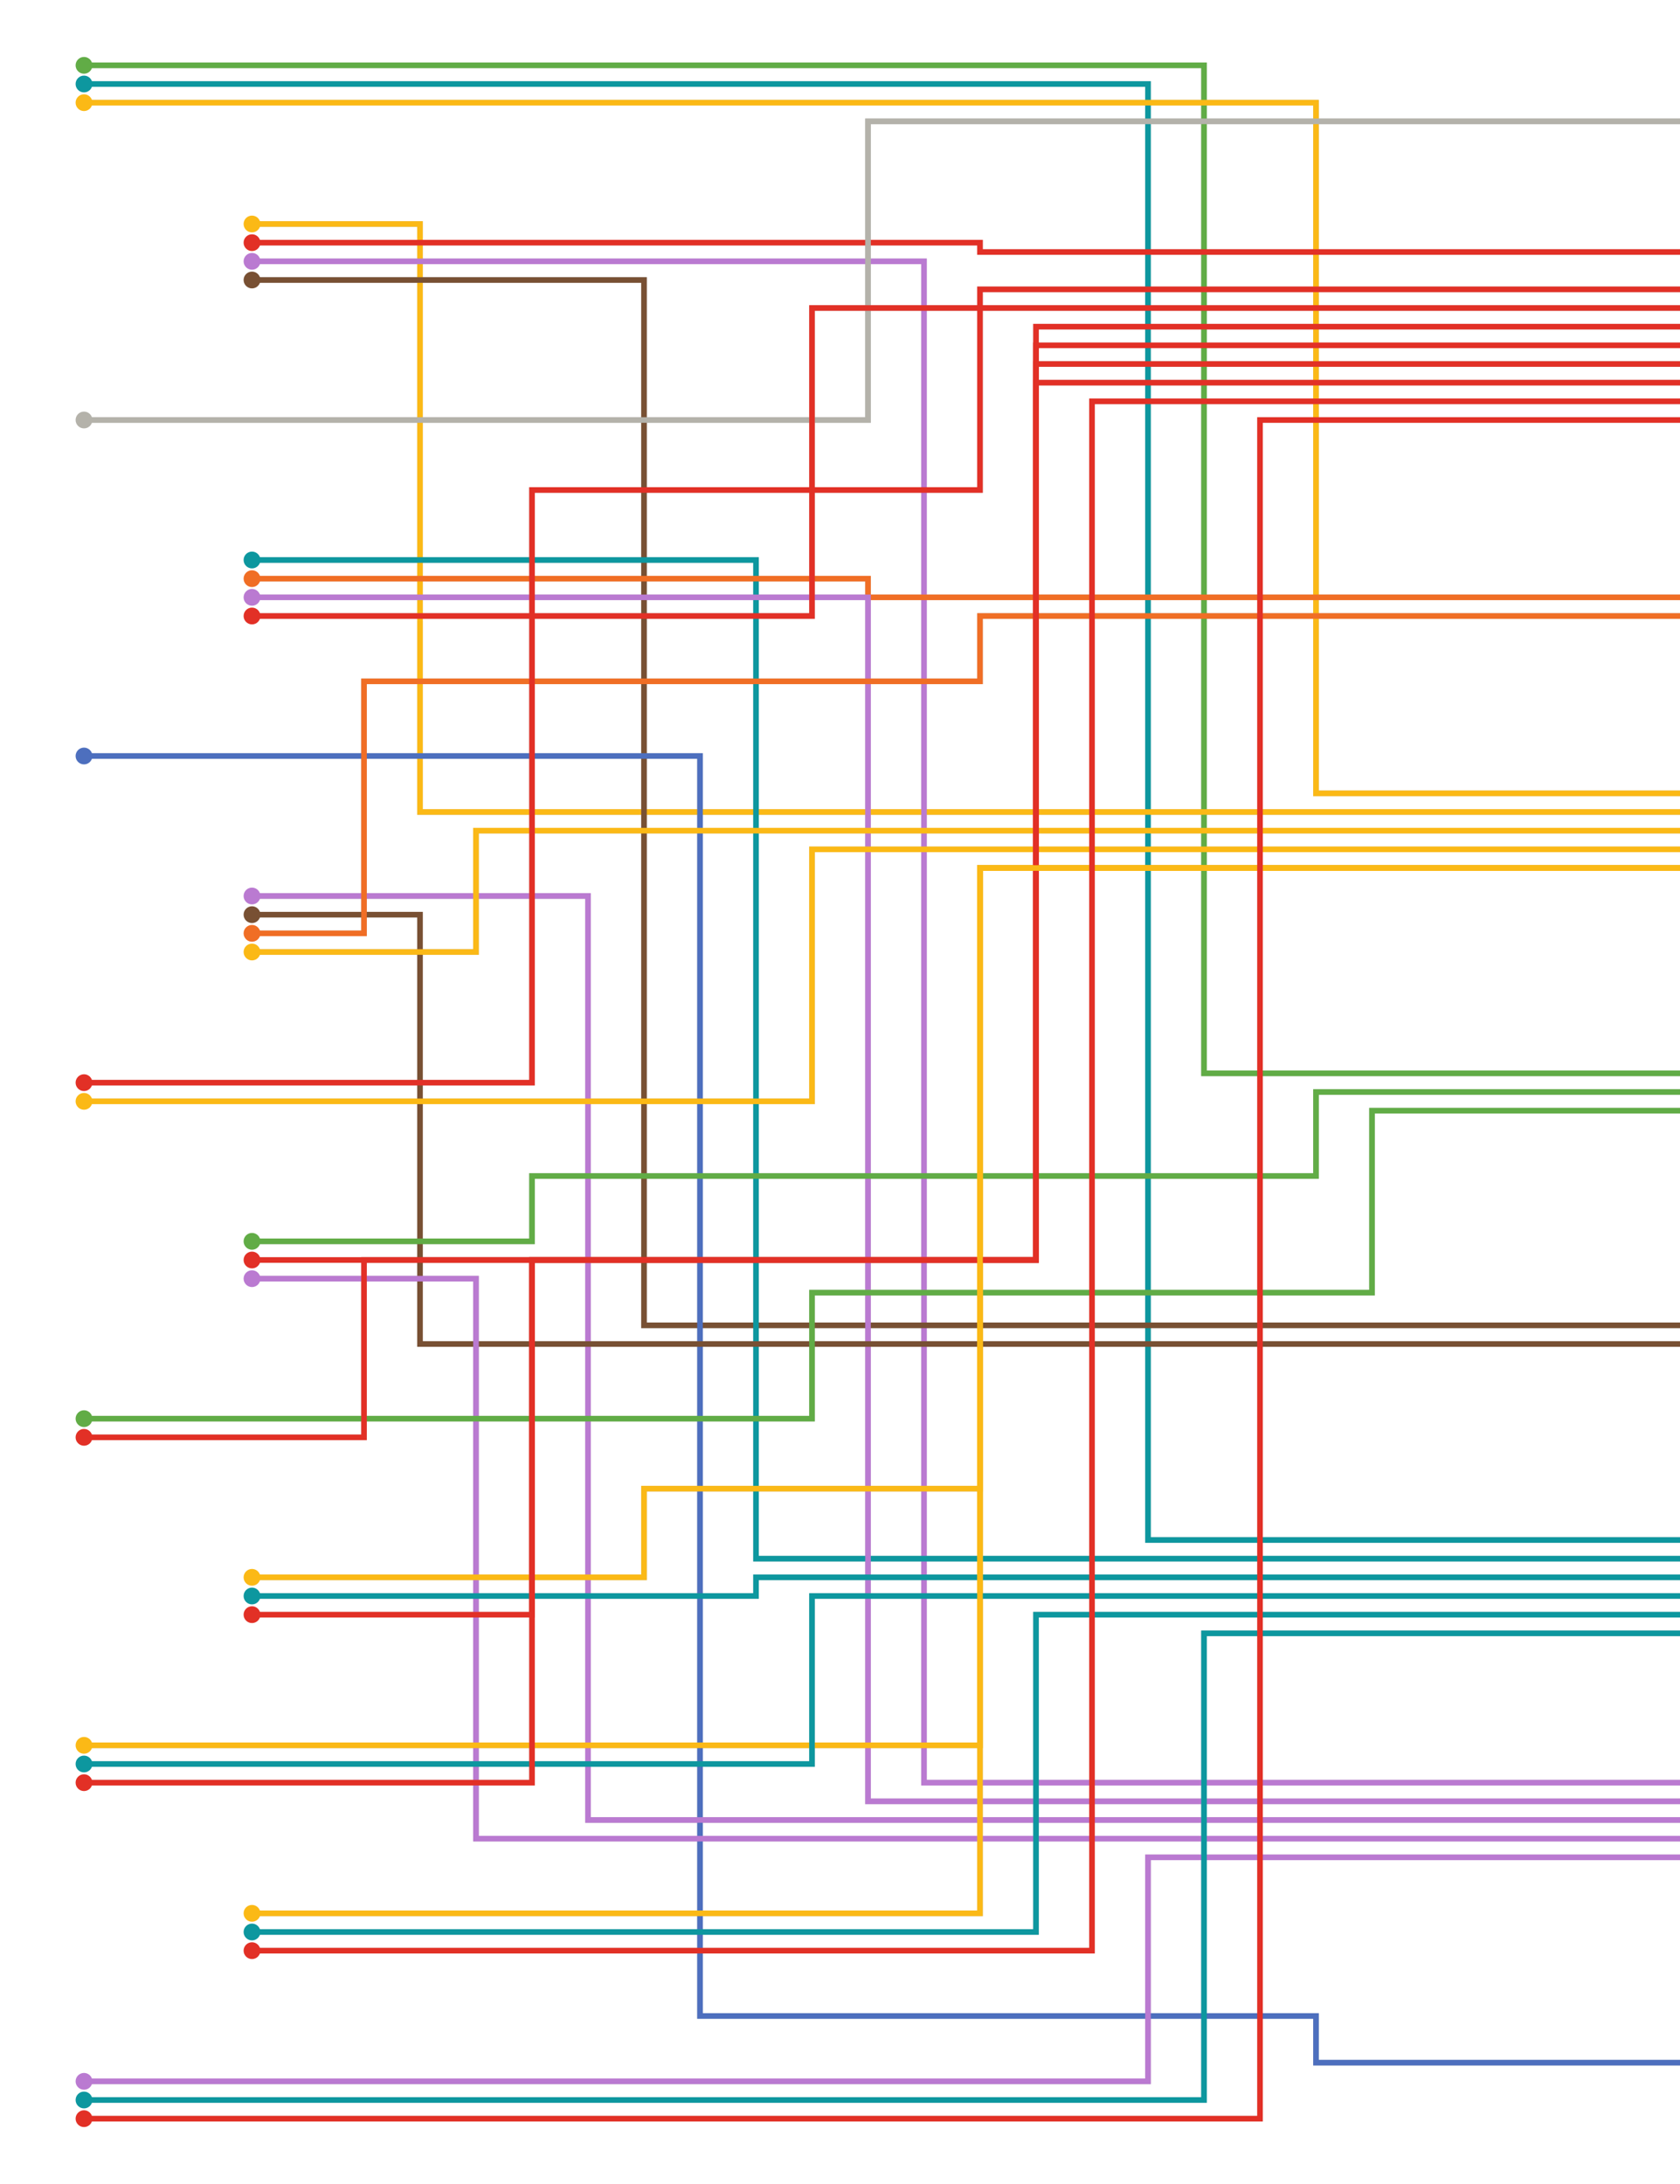 <svg xmlns="http://www.w3.org/2000/svg" xmlns:xlink="http://www.w3.org/1999/xlink" version="1.0" viewBox="-46.5 0 90 117"><defs><style>path{stroke-width:.3;stroke:#000;fill:none}g.active path.data{stroke:#ba7ad1}g.active path.hardware{stroke:#4d6fbe}g.active path.privacy{stroke:#b4b2aa}g.active path.intellectualproperty{stroke:#61ac46}g.active path.publishing{stroke:#0d979f}g.active path.education{stroke:#fbb916}g.active path.web{stroke:#e23026}g.active path.science{stroke:#785033}g.active path.goverment{stroke:#f06e25}g.active circle.data{fill:#ba7ad1}g.active circle.hardware{fill:#4d6fbe}g.active circle.privacy{fill:#b4b2aa}g.active circle.intellectualproperty{fill:#61ac46}g.active circle.publishing{fill:#0d979f}g.active circle.education{fill:#fbb916}g.active circle.web{fill:#e23026}g.active circle.science{fill:#785033}g.active circle.goverment{fill:#f06e25}g.inactive path{stroke:#c8c8c8}</style></defs><g class="inactive"><path d="M-42,3.5 H18 V57.5 H43.5" class="arthur intellectualproperty"/><path d="M-42,4.5 H15 V82.5 H43.5" class="arthur publishing"/><path d="M-42,5.5 H24 V42.5 H43.5" class="arthur education"/><path d="M-33,12 H-24 V43.5 H43.5" class="daniel education"/><path d="M-33,13 H6 V13.5 H43.5" class="daniel web"/><path d="M-33,14 H3 V95.5 H43.5" class="daniel data"/><path d="M-33,15 H-12 V71 H43.5" class="daniel science"/><path d="M-42,22.5 H0 V6.5 H43.5" class="moxie privacy"/><path d="M-33,30 H-6 V83.5 H43.5" class="esra publishing"/><path d="M-33,31 H0 V32 H43.5" class="esra goverment"/><path d="M-33,32 H0 V96.5 H43.5" class="esra data"/><path d="M-33,33 H-3 V16.5 H43.5" class="esra web"/><path d="M-42,40.5 H-9 V108 H24 V110.5 H43.5" class="marcin hardware"/><path d="M-33,48 H-15 V97.5 H43.5" class="rufus data"/><path d="M-33,49 H-24 V72 H43.5" class="rufus science"/><path d="M-33,50 H-27 V36.5 H6 V33 H43.5" class="rufus goverment"/><path d="M-33,51 H-21 V44.5 H43.5" class="rufus education"/><path d="M-42,58 H-18 V26.25 H6 V15.5 H43.5" class="dan web"/><path d="M-42,59 H-3 V45.5 H43.5" class="dan education"/><path d="M-33,66.5 H-18 V63 H24 V58.5 H43.5" class="jonas intellectualproperty"/><path d="M-33,67.5 H9 V17.5 H43.5" class="jonas web"/><path d="M-33,68.5 H-21 V98.5 H43.5" class="jonas data"/><path d="M-42,76 H-3 V69.25 H27 V59.5 H43.5" class="catharina intellectualproperty"/><path d="M-42,77 H-27 V67.5 H9 V18.5 H43.5" class="catharina web"/><path d="M-33,84.5 H-12 V79.75 H6 V46.5 H43.5" class="gavin education"/><path d="M-33,85.5 H-6 V84.5 H43.5" class="gavin publishing"/><path d="M-33,86.5 H-18 V67.5 H9 V19.5 H43.5" class="gavin web"/><path d="M-42,93.5 H6 V46.5 H43.5" class="david education"/><path d="M-42,94.5 H-3 V85.5 H43.5" class="david publishing"/><path d="M-42,95.5 H-18 V67.5 H9 V20.5 H43.5" class="david web"/><path d="M-33,102.5 H6 V46.5 H43.5" class="kathi education"/><path d="M-33,103.5 H9 V86.5 H43.5" class="kathi publishing"/><path d="M-33,104.5 H12 V21.5 H43.5" class="kathi web"/><path d="M-42,111.5 H15 V99.5 H43.5" class="jaisen data"/><path d="M-42,112.5 H18 V87.5 H43.5" class="kathi publishing"/><path d="M-42,113.5 H21 V22.5 H43.5" class="kathi web"/></g><g class="active"><path d="M-42,3.5 H18 V57.5 H43.5" class="arthur intellectualproperty"/><path d="M-42,4.5 H15 V82.5 H43.5" class="arthur publishing"/><path d="M-42,5.5 H24 V42.5 H43.5" class="arthur education"/><circle cx="-42" cy="3.5" r=".45" class="arthur intellectualproperty"/><circle cx="-42" cy="4.5" r=".45" class="arthur publishing"/><circle cx="-42" cy="5.5" r=".45" class="arthur education"/><path d="M-33,12 H-24 V43.5 H43.5" class="daniel education"/><path d="M-33,13 H6 V13.5 H43.5" class="daniel web"/><path d="M-33,14 H3 V95.5 H43.5" class="daniel data"/><path d="M-33,15 H-12 V71 H43.5" class="daniel science"/><circle cx="-33" cy="12" r=".45" class="daniel education"/><circle cx="-33" cy="13" r=".45" class="daniel web"/><circle cx="-33" cy="14" r=".45" class="daniel data"/><circle cx="-33" cy="15" r=".45" class="daniel science"/><path d="M-42,22.5 H0 V6.5 H43.5" class="moxie privacy"/><circle cx="-42" cy="22.5" r=".45" class="moxie privacy"/><path d="M-33,30 H-6 V83.5 H43.5" class="esra publishing"/><path d="M-33,31 H0 V32 H43.5" class="esra goverment"/><path d="M-33,32 H0 V96.5 H43.5" class="esra data"/><path d="M-33,33 H-3 V16.5 H43.5" class="esra web"/><circle cx="-33" cy="30" r=".45" class="daniel publishing"/><circle cx="-33" cy="31" r=".45" class="daniel goverment"/><circle cx="-33" cy="32" r=".45" class="daniel data"/><circle cx="-33" cy="33" r=".45" class="daniel web"/><path d="M-42,40.5 H-9 V108 H24 V110.5 H43.5" class="marcin hardware"/><circle cx="-42" cy="40.5" r=".45" class="marcin hardware"/><path d="M-33,48 H-15 V97.5 H43.5" class="rufus data"/><path d="M-33,49 H-24 V72 H43.5" class="rufus science"/><path d="M-33,50 H-27 V36.5 H6 V33 H43.5" class="rufus goverment"/><path d="M-33,51 H-21 V44.5 H43.5" class="rufus education"/><circle cx="-33" cy="48" r=".45" class="rufus data"/><circle cx="-33" cy="49" r=".45" class="rufus science"/><circle cx="-33" cy="50" r=".45" class="rufus goverment"/><circle cx="-33" cy="51" r=".45" class="rufus education"/><path d="M-42,58 H-18 V26.25 H6 V15.5 H43.5" class="dan web"/><path d="M-42,59 H-3 V45.5 H43.5" class="dan education"/><circle cx="-42" cy="58" r=".45" class="dan web"/><circle cx="-42" cy="59" r=".45" class="dan education"/><path d="M-33,66.5 H-18 V63 H24 V58.5 H43.5" class="jonas intellectualproperty"/><path d="M-33,67.5 H9 V17.5 H43.5" class="jonas web"/><path d="M-33,68.5 H-21 V98.5 H43.5" class="jonas data"/><circle cx="-33" cy="66.5" r=".45" class="jonas intellectualproperty"/><circle cx="-33" cy="67.5" r=".45" class="jonas web"/><circle cx="-33" cy="68.5" r=".45" class="jonas data"/><path d="M-42,76 H-3 V69.25 H27 V59.5 H43.5" class="catharina intellectualproperty"/><path d="M-42,77 H-27 V67.5 H9 V18.5 H43.5" class="catharina web"/><circle cx="-42" cy="76" r=".45" class="catharina intellectualproperty"/><circle cx="-42" cy="77" r=".45" class="catharina web"/><path d="M-33,84.5 H-12 V79.75 H6 V46.5 H43.5" class="gavin education"/><path d="M-33,85.5 H-6 V84.5 H43.5" class="gavin publishing"/><path d="M-33,86.5 H-18 V67.5 H9 V19.5 H43.5" class="gavin web"/><circle cx="-33" cy="84.5" r=".45" class="gavin education"/><circle cx="-33" cy="85.5" r=".45" class="gavin publishing"/><circle cx="-33" cy="86.5" r=".45" class="gavin web"/><path d="M-42,93.5 H6 V46.5 H43.5" class="david education"/><path d="M-42,94.5 H-3 V85.5 H43.5" class="david publishing"/><path d="M-42,95.5 H-18 V67.5 H9 V20.5 H43.5" class="david web"/><circle cx="-42" cy="93.5" r=".45" class="david education"/><circle cx="-42" cy="94.5" r=".45" class="david publishing"/><circle cx="-42" cy="95.5" r=".45" class="david web"/><path d="M-33,102.5 H6 V46.5 H43.5" class="kathi education"/><path d="M-33,103.5 H9 V86.5 H43.5" class="kathi publishing"/><path d="M-33,104.5 H12 V21.5 H43.5" class="kathi web"/><circle cx="-33" cy="102.5" r=".45" class="kathi education"/><circle cx="-33" cy="103.5" r=".45" class="kathi publishing"/><circle cx="-33" cy="104.5" r=".45" class="kathi web"/><path d="M-42,111.5 H15 V99.5 H43.5" class="jaisen data"/><path d="M-42,112.5 H18 V87.5 H43.5" class="jaisen publishing"/><path d="M-42,113.5 H21 V22.5 H43.5" class="jaisen web"/><circle cx="-42" cy="111.5" r=".45" class="jaisen data"/><circle cx="-42" cy="112.5" r=".45" class="jaisen publishing"/><circle cx="-42" cy="113.5" r=".45" class="jaisen web"/></g></svg>